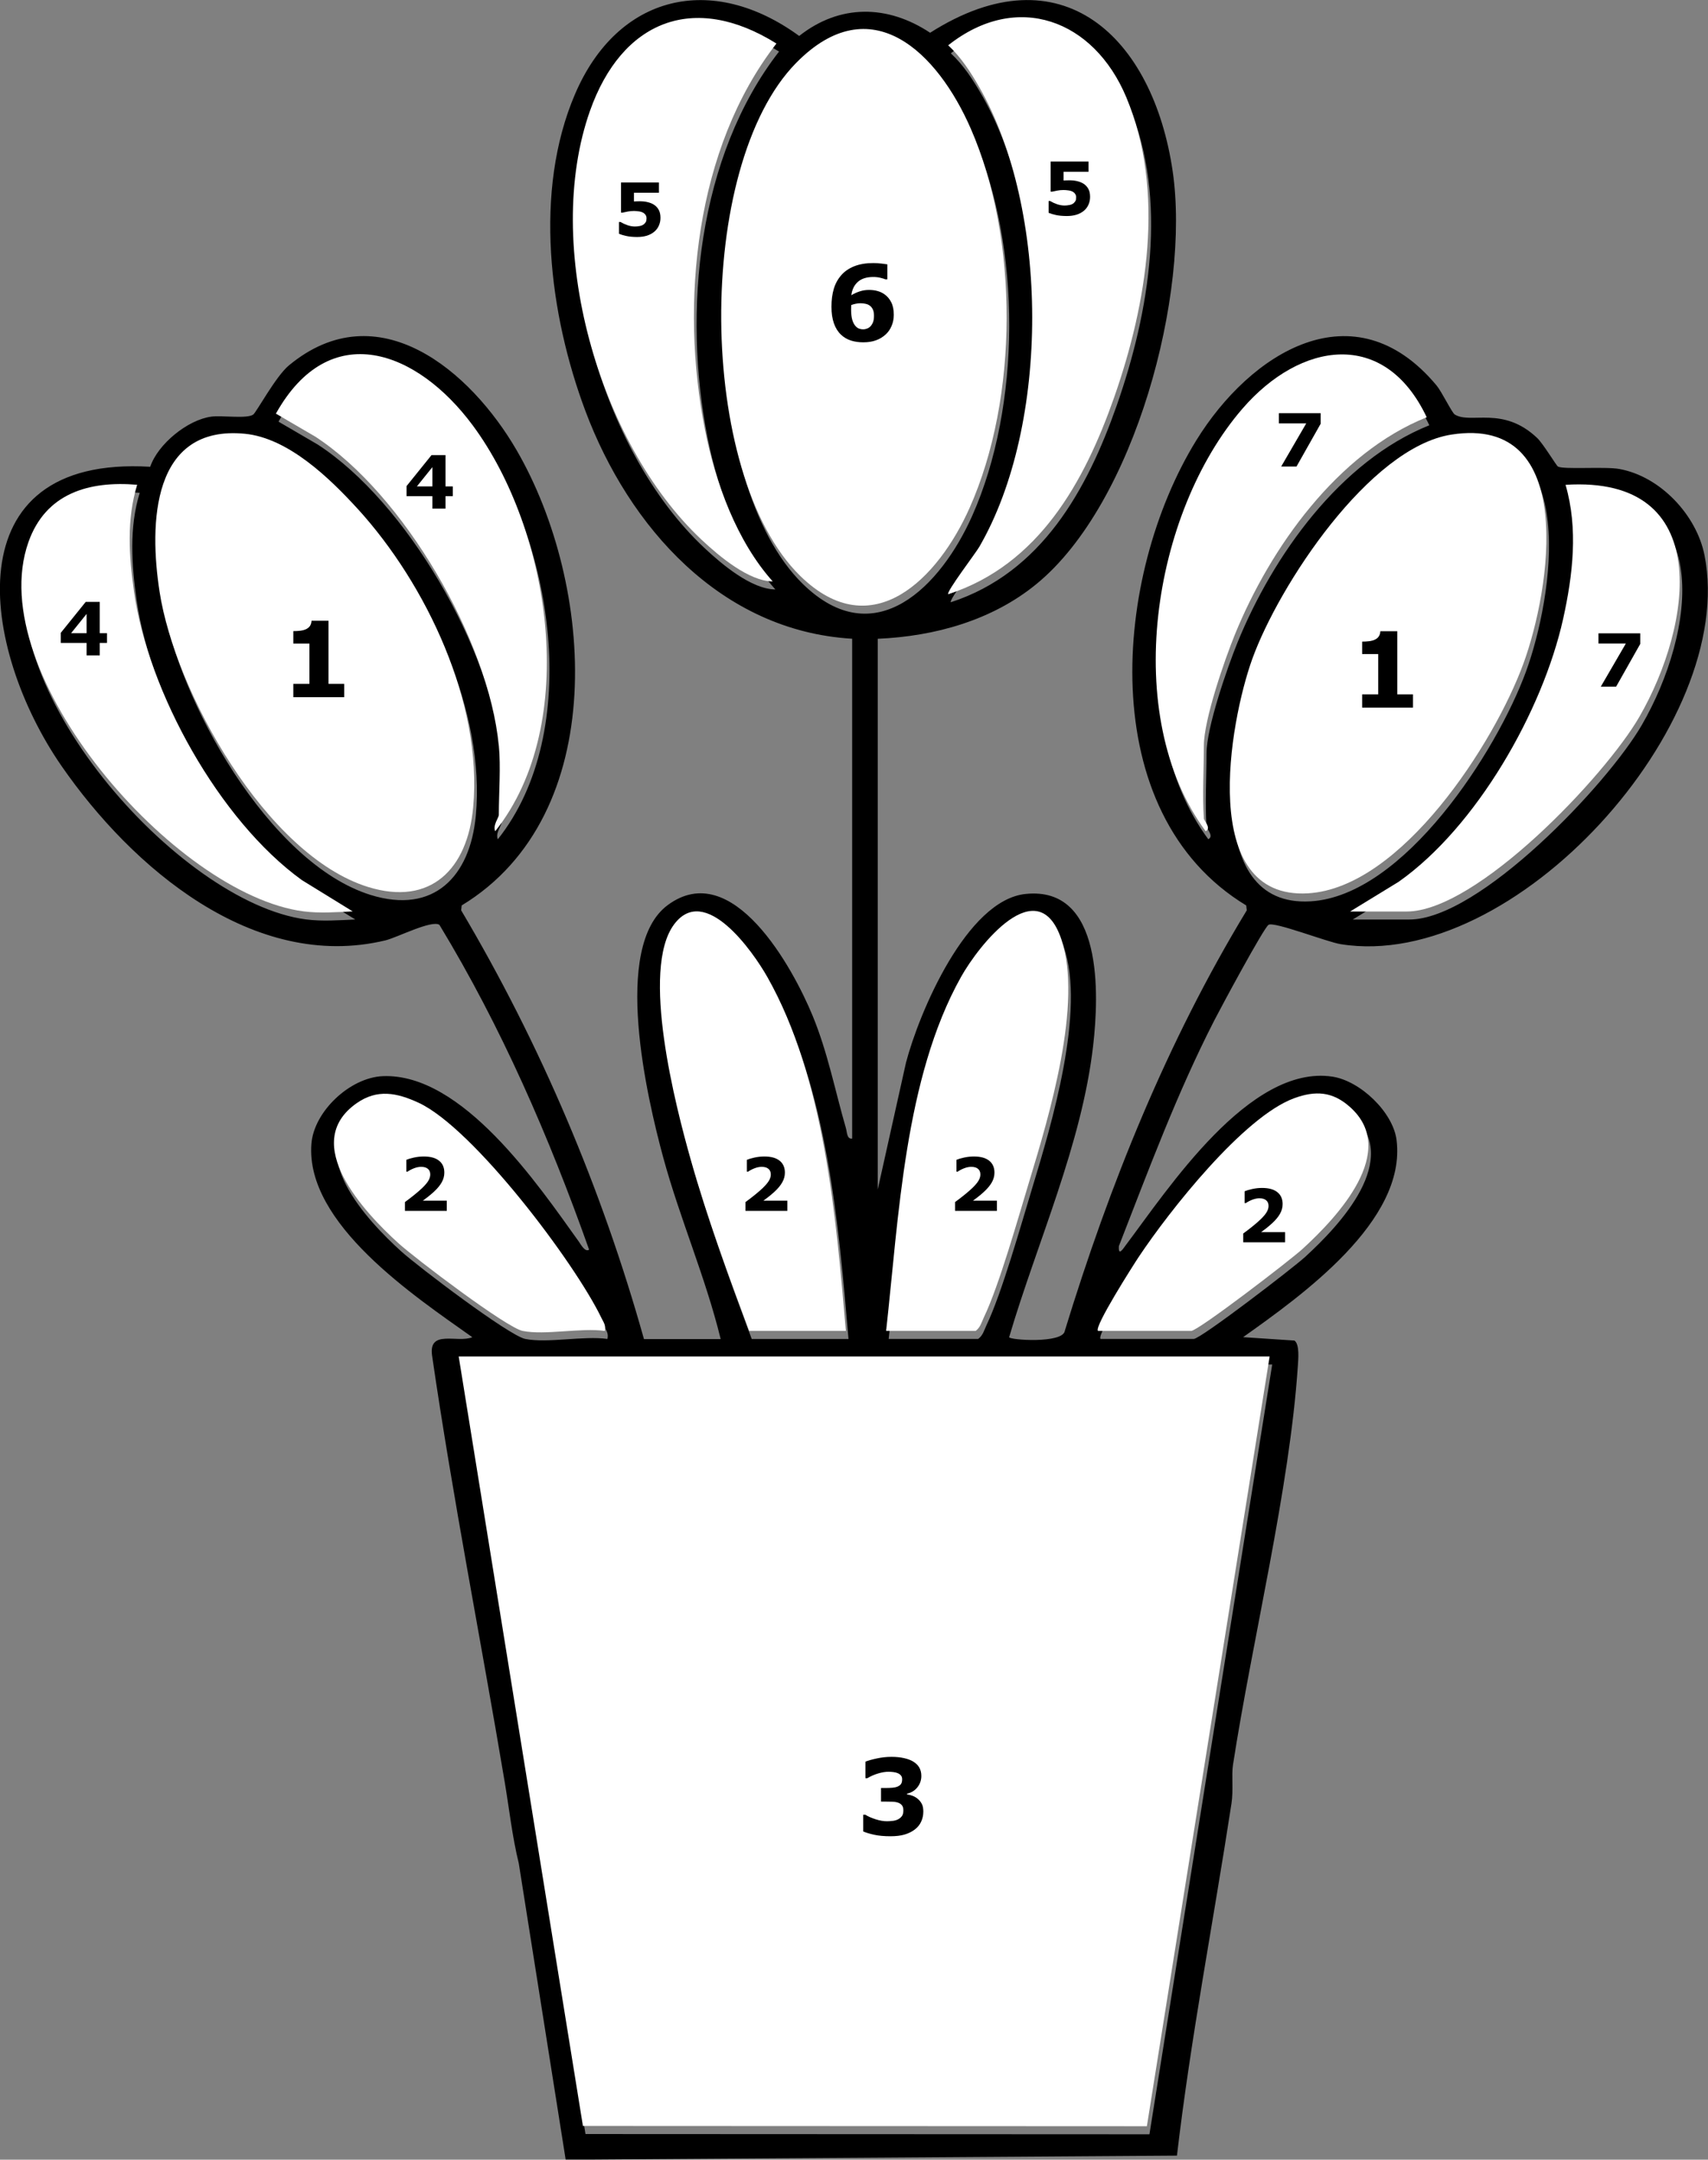 <svg width="326" height="412" viewBox="0 0 326 412" fill="none" xmlns="http://www.w3.org/2000/svg">
<rect x="0" y="0" width="326" height="412" fill="#808080" stroke="none"/>
<g clip-path="url(#clip0_1651_7069)">
<path d="M162.65 121.85C137.59 120.38 120.03 100.51 111.73 78.39C104.83 59.97 101.81 36.46 109.76 17.94C117.93 -1.1 135.91 -5.26 152.54 6.86C160.29 0.74 169.41 0.87 177.53 6.25C202.67 -9.75 220.08 7.18 223.82 32.64C227.25 55.97 216.64 96 197.84 111.4C189.38 118.34 178.4 121.4 167.53 121.86V226.92L172.92 202.73C175.43 193.17 184.49 171.71 195.75 170.54C210.6 169 209.76 189.73 208.65 199.43C206.48 218.38 197.98 236.92 192.61 255.09C192.61 255.65 202.94 256.36 203.24 253.87C211.8 225.94 222.79 198.66 237.97 173.66L237.86 172.73C208.68 155.07 212.45 109.8 228.3 84.06C238.63 67.29 258.44 54.68 274.18 73.52C275.19 74.73 277.12 78.74 277.67 79.08C280.74 80.96 286.87 77.35 293.4 83.56C294.52 84.62 297.06 88.83 297.35 89C298.42 89.61 306.37 88.97 309.09 89.47C316.91 90.89 323.83 98.27 325.34 105.95C331.69 138.18 289.01 185.44 255.9 180.12C253.25 179.7 243.18 175.75 242.12 176.43C241.19 177.02 232.97 192.32 231.77 194.66C224.65 208.55 219.22 223.19 213.56 237.71C213.42 239.77 214.35 238.23 214.84 237.59C222.92 226.87 238.48 203.02 254.3 205.39C259.61 206.19 265.89 212.16 266.56 217.5C268.48 232.96 248.36 247.21 237.27 255.09L247.07 255.74C248.09 256.46 247.79 259.41 247.71 260.65C246.16 283.99 239 312.91 235.33 336.72C235.03 338.69 235.44 341.48 235.05 344.04C231.62 366.42 227.27 388.76 224.64 411.23L107.97 412.01L99.02 355.48C97.77 350.4 97.21 345.2 96.35 340.06C91.81 313 86.42 285.8 82.46 258.54C81.8 253.55 87.33 256.27 90.15 255.1C79.18 247.32 58.24 233.44 59.44 218.19C59.92 212.05 66.77 205.57 73.06 205.3C88.22 204.67 102.69 225.99 110.49 236.88C110.85 237.39 111.67 238.94 112.44 238.4C104.82 216.91 95.7 195.93 83.87 176.43C82.35 175.46 75.79 178.86 73.55 179.4C48.4 185.43 25.15 165.48 11.76 146.15C-3.67 123.87 -9.23 86.77 28.67 89.05C30.13 84.72 35.8 80.09 40.34 79.48C42.37 79.21 47.1 79.93 48.32 79.1C48.92 78.69 52.64 71.78 55.13 69.72C72.12 55.64 89.82 70.73 98.62 85.91C113.46 111.5 116.66 155.43 88.12 172.73L88.02 173.66C103.18 199.22 114.87 226.81 122.91 255.45H137.55C134.68 243.69 129.76 232.47 126.59 220.82C123.52 209.53 116.74 180.6 127.44 172.67C139.79 163.51 151.34 184.64 155.1 193.77C157.99 200.78 159.37 208.03 161.47 215.26C161.68 215.98 161.63 217.36 162.65 217.21V121.89H162.64L162.65 121.85ZM148.7 9.84C132.82 -0.08 119.17 5.58 113.11 22.67C104.05 48.27 114.67 85.97 134.39 104.48C137.84 107.72 143.43 112.4 147.99 112.45C141.13 104.79 137.07 93.65 135.07 83.6C130.25 59.38 133.19 29.8 148.69 9.84H148.7ZM181.48 114.89C198.78 109.27 207.5 93.45 213.17 77.29C219.41 59.49 223 38.04 215.47 20.08C209.29 5.33 194.65 -0.26 181.48 10.17C183.93 12.45 185.76 15.28 187.41 18.16C200.8 41.51 200.97 82.5 187.41 105.86C186.69 107.1 181.06 114.47 181.48 114.89ZM152.43 13.55C133.1 33.23 133.4 92.03 153.23 111.4C167.05 124.91 179.62 111.73 185.55 98.43C194.92 77.42 194.98 47.12 185.77 26.05C179.5 11.67 166.81 -1.1 152.43 13.55ZM95.71 143.76C96.1 147.78 95.71 152.81 95.71 156.98C95.71 157.52 94.51 158.98 95.02 160.11C111.36 139.54 105.6 102.72 90.71 82.65C80.13 68.39 63.45 62.03 53.16 80.44L60.65 84.81C77.61 95.8 93.78 123.78 95.7 143.76H95.71ZM230.28 157.68C229.97 153.27 230.28 148.26 230.28 143.76C230.28 138.8 234.21 127.47 236.21 122.55C242.97 106.01 255.76 87.96 272.81 81.13C264.74 64.1 248.67 66.76 237.66 79.47C220.42 99.38 214.32 138.03 230.62 160.1C231.77 159.52 230.3 158.13 230.27 157.67L230.28 157.68ZM68.79 98.62C63.46 92.78 55.55 85.09 47.25 84.28C29.45 82.54 28.95 101.42 30.97 114.44C33.91 133.48 51.35 164.72 70.77 170.74C82.78 174.46 89.74 167.25 90.82 155.57C92.67 135.63 81.87 112.96 68.79 98.61V98.62ZM277.51 84.44C261.8 86.9 244.54 113.29 239.51 127.23C235.15 139.31 229.09 173.18 250.13 171.95C268.01 170.91 285.72 143.27 291.27 128.09C296.39 114.09 301.79 80.63 277.51 84.44ZM26.68 94.02C17.45 93.24 9.21 95.65 5.92 104.95C-2.96 130.05 33.95 172.23 58.42 175.4C61.54 175.8 64.7 175.55 67.81 175.41L58.11 169.44C42.33 158.04 28.78 133.55 26.07 114.44C25.11 107.64 24.63 100.64 26.67 94.01L26.68 94.02ZM258.17 175.42H268.98C282.35 175.42 306.81 149.65 313.37 138.31C323.47 120.86 327.93 92.21 299.31 94.02C301.75 102.35 300.7 111.27 298.84 119.64C294.91 137.22 282.33 159.26 267.47 169.74L258.18 175.43L258.17 175.42ZM161.95 255.43C160.07 233.68 157.89 207.24 146.97 187.93C144.15 182.95 135.04 170.03 129.18 177.86C122.7 186.5 129.45 212.58 132.33 222.74C135.44 233.73 139.53 244.83 143.48 255.44H161.96L161.95 255.43ZM169.62 255.43H186.7C187.61 254.77 187.84 253.77 188.28 252.83C191.21 246.72 194.86 233.74 196.99 226.73C200.73 214.43 207.21 192.88 203.05 180.66C198.58 167.55 187.33 181.79 183.9 187.92C173.12 207.19 172.03 233.86 169.62 255.42V255.43ZM100.25 255.43C104.52 256.29 111.35 254.79 115.94 255.43C116.18 254.36 115.7 253.79 115.29 252.95C110.22 242.42 90.87 216.76 80.41 211.91C76.24 209.98 72.5 209.24 68.57 211.99C57.62 219.66 70.13 232.89 76.56 238.71C79.76 241.61 97.15 254.8 100.25 255.43ZM210.06 255.43H227.84C229.17 255.43 246.88 241.83 249.11 239.78C255.77 233.69 267.62 221.08 258.12 212.68C254.82 209.76 251.6 209.54 247.5 211.04C237.82 214.58 223.63 232.61 217.85 241.29C216.78 242.9 209.27 254.68 210.05 255.42L210.06 255.43ZM242.83 260.31H88.04L111.75 407.11L219.39 407.16L242.82 260.31H242.83Z" fill="black"/>
<path d="M186.91 16.63C200.3 39.98 200.46 80.97 186.91 104.33C186.19 105.57 180.56 112.94 180.98 113.36C198.28 107.74 207 91.92 212.67 75.76C218.91 57.96 222.5 36.51 214.97 18.55C208.79 3.8 194.15 -1.79 180.98 8.64C183.43 10.92 185.26 13.75 186.91 16.63Z" fill="white"/>
<path d="M148.2 8.31C132.32 -1.61 118.66 4.05 112.61 21.14C103.55 46.74 114.16 84.44 133.89 102.95C137.34 106.18 142.93 110.87 147.49 110.92C140.63 103.26 136.57 92.12 134.57 82.07C129.75 57.85 132.69 28.27 148.19 8.31H148.2Z" fill="white"/>
<path d="M185.06 96.9C194.43 75.89 194.49 45.59 185.28 24.52C179 10.14 166.32 -2.63 151.94 12.02C132.61 31.7 132.91 90.5 152.74 109.87C166.56 123.38 179.13 110.2 185.06 96.9Z" fill="white"/>
<path d="M95.21 142.24C95.6 146.26 95.21 151.28 95.21 155.45C95.21 155.99 94.01 157.45 94.52 158.58C110.86 138.01 105.1 101.19 90.21 81.12C79.63 66.86 62.95 60.5 52.66 78.91L60.15 83.28C77.11 94.27 93.28 122.25 95.2 142.23L95.21 142.24Z" fill="white"/>
<path d="M187.79 251.31C190.72 245.2 194.37 232.22 196.5 225.21C200.24 212.91 206.72 191.36 202.56 179.14C198.09 166.03 186.84 180.27 183.41 186.4C172.63 205.67 171.54 232.34 169.13 253.9H186.21C187.12 253.24 187.35 252.24 187.79 251.31Z" fill="white"/>
<path d="M161.45 253.9C159.57 232.15 157.39 205.71 146.47 186.4C143.65 181.42 134.54 168.5 128.68 176.32C122.2 184.96 128.95 211.04 131.83 221.2C134.94 232.19 139.03 243.29 142.98 253.9H161.45Z" fill="white"/>
<path d="M68.28 97.09C62.95 91.25 55.04 83.56 46.74 82.75C28.94 81.01 28.44 99.89 30.46 112.91C33.4 131.95 50.84 163.19 70.26 169.21C82.27 172.93 89.23 165.72 90.31 154.04C92.16 134.1 81.36 111.43 68.28 97.08V97.09Z" fill="white"/>
<path d="M25.58 112.9C24.62 106.11 24.14 99.11 26.18 92.48C16.95 91.7 8.72 94.11 5.43 103.41C-3.45 128.51 33.46 170.69 57.93 173.86C61.05 174.26 64.21 174.01 67.32 173.87L57.62 167.9C41.84 156.5 28.29 132.01 25.58 112.9Z" fill="white"/>
<path d="M298.81 92.49C301.25 100.82 300.2 109.74 298.34 118.11C294.41 135.69 281.83 157.73 266.97 168.21L257.69 173.89H268.49C281.86 173.89 306.32 148.12 312.88 136.78C322.98 119.33 327.44 90.68 298.82 92.49H298.81Z" fill="white"/>
<path d="M290.78 126.56C295.9 112.56 301.3 79.1 277.02 82.909C261.31 85.37 244.05 111.76 239.02 125.7C234.66 137.78 228.6 171.65 249.64 170.42C267.52 169.38 285.23 141.74 290.78 126.56Z" fill="white"/>
<path d="M209.56 253.9H227.35C228.68 253.9 246.39 240.31 248.62 238.25C255.28 232.16 267.13 219.55 257.63 211.15C254.33 208.23 251.11 208.01 247.01 209.51C237.33 213.05 223.14 231.08 217.36 239.76C216.29 241.37 208.78 253.15 209.56 253.89V253.9Z" fill="white"/>
<path d="M229.78 156.15C229.47 151.74 229.78 146.73 229.78 142.23C229.78 137.27 233.71 125.94 235.71 121.02C242.47 104.48 255.26 86.43 272.31 79.6C264.24 62.57 248.17 65.23 237.16 77.94C219.92 97.85 213.82 136.5 230.12 158.57C231.27 157.99 229.8 156.6 229.77 156.14L229.78 156.15Z" fill="white"/>
<path d="M111.26 405.57L218.9 405.62L242.33 258.77H87.55L111.26 405.57Z" fill="white"/>
<path d="M115.44 253.9C115.68 252.83 115.2 252.26 114.79 251.42C109.72 240.89 90.37 215.23 79.91 210.38C75.74 208.45 72 207.71 68.07 210.46C57.12 218.13 69.63 231.36 76.06 237.18C79.26 240.08 96.65 253.27 99.75 253.9C104.02 254.76 110.85 253.26 115.44 253.9Z" fill="white"/>
<path d="M175.188 343.184C175.507 343.457 175.76 343.776 175.949 344.141C176.138 344.505 176.232 344.99 176.232 345.596C176.232 346.279 176.096 346.917 175.822 347.51C175.555 348.102 175.142 348.61 174.582 349.033C174.035 349.443 173.391 349.759 172.648 349.98C171.913 350.195 171.018 350.303 169.963 350.303C168.758 350.303 167.723 350.208 166.857 350.02C165.998 349.831 165.298 349.619 164.758 349.385V346.191H165.139C165.699 346.53 166.366 346.823 167.141 347.07C167.922 347.318 168.635 347.441 169.279 347.441C169.657 347.441 170.067 347.412 170.51 347.354C170.952 347.288 171.327 347.152 171.633 346.943C171.874 346.781 172.066 346.585 172.209 346.357C172.352 346.123 172.424 345.788 172.424 345.352C172.424 344.928 172.326 344.603 172.131 344.375C171.936 344.141 171.678 343.975 171.359 343.877C171.04 343.773 170.656 343.717 170.207 343.711C169.758 343.698 169.341 343.691 168.957 343.691H168.156V341.094H168.986C169.494 341.094 169.943 341.077 170.334 341.045C170.725 341.012 171.057 340.938 171.33 340.82C171.617 340.697 171.831 340.534 171.975 340.332C172.118 340.124 172.189 339.821 172.189 339.424C172.189 339.131 172.115 338.896 171.965 338.721C171.815 338.538 171.626 338.395 171.398 338.291C171.145 338.174 170.845 338.096 170.5 338.057C170.155 338.018 169.859 337.998 169.611 337.998C168.999 337.998 168.335 338.105 167.619 338.32C166.903 338.529 166.21 338.831 165.539 339.229H165.178V336.074C165.712 335.859 166.438 335.654 167.355 335.459C168.273 335.257 169.204 335.156 170.148 335.156C171.066 335.156 171.87 335.238 172.561 335.4C173.251 335.557 173.82 335.768 174.27 336.035C174.803 336.354 175.201 336.742 175.461 337.197C175.721 337.653 175.852 338.187 175.852 338.799C175.852 339.606 175.601 340.329 175.1 340.967C174.598 341.598 173.938 342.002 173.117 342.178V342.314C173.449 342.36 173.801 342.451 174.172 342.588C174.543 342.725 174.882 342.923 175.188 343.184Z" fill="black"/>
<path d="M170.594 60.049C170.594 60.797 170.457 61.501 170.184 62.158C169.91 62.816 169.526 63.369 169.031 63.818C168.504 64.3 167.892 64.668 167.195 64.922C166.505 65.176 165.695 65.303 164.764 65.303C163.891 65.303 163.094 65.186 162.371 64.951C161.655 64.71 161.04 64.346 160.525 63.857C159.933 63.297 159.48 62.575 159.168 61.69C158.855 60.804 158.699 59.746 158.699 58.516C158.699 57.24 158.846 56.107 159.139 55.117C159.432 54.128 159.91 53.252 160.574 52.49C161.212 51.761 162.039 51.195 163.055 50.791C164.077 50.387 165.291 50.185 166.697 50.185C167.173 50.185 167.693 50.218 168.26 50.283C168.826 50.348 169.194 50.397 169.363 50.43V53.291H168.992C168.816 53.206 168.517 53.112 168.094 53.008C167.677 52.897 167.202 52.842 166.668 52.842C165.418 52.842 164.445 53.148 163.748 53.76C163.051 54.372 162.632 55.225 162.488 56.318C162.99 56.019 163.517 55.778 164.07 55.596C164.63 55.407 165.232 55.312 165.877 55.312C166.443 55.312 166.967 55.378 167.449 55.508C167.938 55.638 168.39 55.846 168.807 56.133C169.347 56.51 169.78 57.018 170.105 57.656C170.431 58.294 170.594 59.092 170.594 60.049ZM166.15 62.246C166.352 62.025 166.512 61.764 166.629 61.465C166.753 61.159 166.814 60.745 166.814 60.225C166.814 59.749 166.746 59.362 166.609 59.062C166.473 58.757 166.284 58.512 166.043 58.33C165.809 58.148 165.532 58.024 165.213 57.959C164.894 57.887 164.565 57.852 164.227 57.852C163.94 57.852 163.641 57.884 163.328 57.949C163.016 58.014 162.729 58.096 162.469 58.193C162.469 58.258 162.465 58.366 162.459 58.516C162.452 58.665 162.449 58.854 162.449 59.082C162.449 59.883 162.527 60.544 162.684 61.065C162.846 61.579 163.061 61.973 163.328 62.246C163.51 62.448 163.725 62.598 163.973 62.695C164.22 62.786 164.487 62.832 164.773 62.832C164.988 62.832 165.226 62.783 165.486 62.685C165.747 62.588 165.968 62.441 166.15 62.246Z" fill="black"/>
<path d="M65.695 133H55.988V130.461H59.055V122.775H55.988V120.402C56.457 120.402 56.906 120.376 57.336 120.324C57.766 120.266 58.124 120.168 58.41 120.031C58.749 119.868 59.003 119.657 59.172 119.396C59.341 119.136 59.439 118.811 59.465 118.42H62.697V130.461H65.695V133Z" fill="black"/>
<path d="M269.695 135H259.988V132.461H263.055V124.775H259.988V122.402C260.457 122.402 260.906 122.376 261.336 122.324C261.766 122.266 262.124 122.168 262.41 122.031C262.749 121.868 263.003 121.657 263.172 121.396C263.341 121.136 263.439 120.811 263.465 120.42H266.697V132.461H269.695V135Z" fill="black"/>
<path d="M150.279 231H142.288V229.318C142.899 228.876 143.509 228.407 144.12 227.91C144.735 227.413 145.228 226.985 145.597 226.625C146.148 226.092 146.54 225.627 146.772 225.23C147.005 224.834 147.121 224.442 147.121 224.055C147.121 223.59 146.971 223.232 146.67 222.981C146.374 222.726 145.945 222.599 145.385 222.599C144.965 222.599 144.523 222.685 144.059 222.858C143.598 223.032 143.17 223.253 142.773 223.521H142.555V221.259C142.878 221.118 143.354 220.976 143.983 220.835C144.617 220.694 145.25 220.623 145.884 220.623C147.16 220.623 148.133 220.892 148.803 221.43C149.473 221.963 149.808 222.719 149.808 223.699C149.808 224.342 149.646 224.952 149.322 225.531C149.003 226.11 148.513 226.707 147.853 227.322C147.438 227.705 147.021 228.058 146.602 228.382C146.182 228.701 145.884 228.924 145.706 229.052H150.279V231Z" fill="black"/>
<path d="M190.279 231H182.288V229.318C182.899 228.876 183.509 228.407 184.12 227.91C184.735 227.413 185.228 226.985 185.597 226.625C186.148 226.092 186.54 225.627 186.772 225.23C187.005 224.834 187.121 224.442 187.121 224.055C187.121 223.59 186.971 223.232 186.67 222.981C186.374 222.726 185.945 222.599 185.385 222.599C184.965 222.599 184.523 222.685 184.059 222.858C183.598 223.032 183.17 223.253 182.773 223.521H182.555V221.259C182.878 221.118 183.354 220.976 183.983 220.835C184.617 220.694 185.25 220.623 185.884 220.623C187.16 220.623 188.133 220.892 188.803 221.43C189.473 221.963 189.808 222.719 189.808 223.699C189.808 224.342 189.646 224.952 189.322 225.531C189.003 226.11 188.513 226.707 187.853 227.322C187.438 227.705 187.021 228.058 186.602 228.382C186.182 228.701 185.884 228.924 185.706 229.052H190.279V231Z" fill="black"/>
<path d="M208.061 37.555C208.061 38.083 207.96 38.575 207.76 39.031C207.564 39.482 207.277 39.87 206.898 40.193C206.479 40.54 205.996 40.797 205.449 40.966C204.907 41.13 204.287 41.212 203.59 41.212C202.774 41.207 202.084 41.141 201.519 41.014C200.958 40.891 200.5 40.752 200.145 40.597V38.348H200.432C200.846 38.594 201.293 38.799 201.771 38.963C202.25 39.127 202.726 39.209 203.2 39.209C203.487 39.209 203.797 39.177 204.13 39.113C204.467 39.045 204.734 38.924 204.93 38.751C205.085 38.61 205.201 38.466 205.278 38.32C205.36 38.175 205.401 37.949 205.401 37.644C205.401 37.407 205.347 37.204 205.237 37.035C205.132 36.862 204.996 36.723 204.827 36.618C204.581 36.468 204.285 36.37 203.938 36.324C203.592 36.274 203.278 36.249 202.995 36.249C202.585 36.249 202.191 36.285 201.812 36.358C201.439 36.427 201.111 36.495 200.828 36.563H200.527V30.821H207.767V32.77H202.995V34.431C203.136 34.422 203.314 34.415 203.528 34.41C203.747 34.401 203.938 34.397 204.103 34.397C204.663 34.397 205.162 34.451 205.6 34.56C206.042 34.665 206.422 34.813 206.741 35.005C207.156 35.255 207.479 35.588 207.712 36.003C207.944 36.413 208.061 36.93 208.061 37.555Z" fill="black"/>
<path d="M126.061 41.555C126.061 42.083 125.96 42.575 125.76 43.031C125.564 43.482 125.277 43.87 124.898 44.193C124.479 44.54 123.996 44.797 123.449 44.966C122.907 45.13 122.287 45.212 121.59 45.212C120.774 45.207 120.084 45.141 119.519 45.014C118.958 44.891 118.5 44.752 118.145 44.597V42.348H118.432C118.846 42.594 119.293 42.799 119.771 42.963C120.25 43.127 120.726 43.209 121.2 43.209C121.487 43.209 121.797 43.177 122.13 43.113C122.467 43.045 122.734 42.924 122.93 42.751C123.085 42.61 123.201 42.466 123.278 42.32C123.36 42.175 123.401 41.949 123.401 41.644C123.401 41.407 123.347 41.204 123.237 41.035C123.132 40.862 122.996 40.723 122.827 40.618C122.581 40.468 122.285 40.37 121.938 40.324C121.592 40.274 121.278 40.249 120.995 40.249C120.585 40.249 120.191 40.285 119.812 40.358C119.439 40.427 119.111 40.495 118.828 40.563H118.527V34.821H125.767V36.77H120.995V38.431C121.136 38.422 121.314 38.415 121.528 38.41C121.747 38.401 121.938 38.397 122.103 38.397C122.663 38.397 123.162 38.451 123.6 38.56C124.042 38.665 124.422 38.813 124.741 39.005C125.156 39.255 125.479 39.588 125.712 40.003C125.944 40.413 126.061 40.93 126.061 41.555Z" fill="black"/>
<path d="M20.423 122.655H19.035V125.027H16.526V122.655H11.598V120.728L16.362 114.821H19.035V120.796H20.423V122.655ZM16.526 120.796V117.118L13.566 120.796H16.526Z" fill="black"/>
<path d="M86.423 94.655H85.035V97.027H82.526V94.655H77.598V92.728L82.362 86.821H85.035V92.796H86.423V94.655ZM82.526 92.796V89.118L79.566 92.796H82.526Z" fill="black"/>
<path d="M252.067 80.845L247.46 89H244.534L249.319 80.769H244.09V78.821H252.067V80.845Z" fill="black"/>
<path d="M313.067 122.845L308.46 131H305.534L310.319 122.77H305.09V120.821H313.067V122.845Z" fill="black"/>
<path d="M245.279 237H237.288V235.318C237.899 234.876 238.509 234.407 239.12 233.91C239.735 233.413 240.228 232.985 240.597 232.625C241.148 232.092 241.54 231.627 241.772 231.23C242.005 230.834 242.121 230.442 242.121 230.055C242.121 229.59 241.971 229.232 241.67 228.981C241.374 228.726 240.945 228.599 240.385 228.599C239.965 228.599 239.523 228.685 239.059 228.858C238.598 229.032 238.17 229.253 237.773 229.521H237.555V227.259C237.878 227.118 238.354 226.976 238.983 226.835C239.617 226.694 240.25 226.623 240.884 226.623C242.16 226.623 243.133 226.892 243.803 227.43C244.473 227.963 244.808 228.719 244.808 229.699C244.808 230.342 244.646 230.952 244.322 231.531C244.003 232.11 243.513 232.707 242.853 233.322C242.438 233.705 242.021 234.058 241.602 234.382C241.182 234.701 240.884 234.924 240.706 235.052H245.279V237Z" fill="black"/>
<path d="M85.279 231H77.288V229.318C77.899 228.876 78.509 228.407 79.12 227.91C79.735 227.413 80.228 226.985 80.597 226.625C81.148 226.092 81.54 225.627 81.772 225.23C82.005 224.834 82.121 224.442 82.121 224.055C82.121 223.59 81.971 223.232 81.67 222.981C81.374 222.726 80.945 222.599 80.385 222.599C79.966 222.599 79.523 222.685 79.059 222.858C78.598 223.032 78.17 223.253 77.773 223.521H77.555V221.259C77.878 221.118 78.355 220.976 78.983 220.835C79.617 220.694 80.25 220.623 80.884 220.623C82.16 220.623 83.133 220.892 83.803 221.43C84.473 221.963 84.808 222.719 84.808 223.699C84.808 224.342 84.646 224.952 84.322 225.531C84.003 226.11 83.513 226.707 82.853 227.322C82.438 227.705 82.021 228.058 81.602 228.382C81.182 228.701 80.884 228.924 80.706 229.052H85.279V231Z" fill="black"/>
</g>
<defs>
<clipPath id="clip0_1651_7069">
<rect width="325.99" height="411.98" fill="white"/>
</clipPath>
</defs>
</svg>
